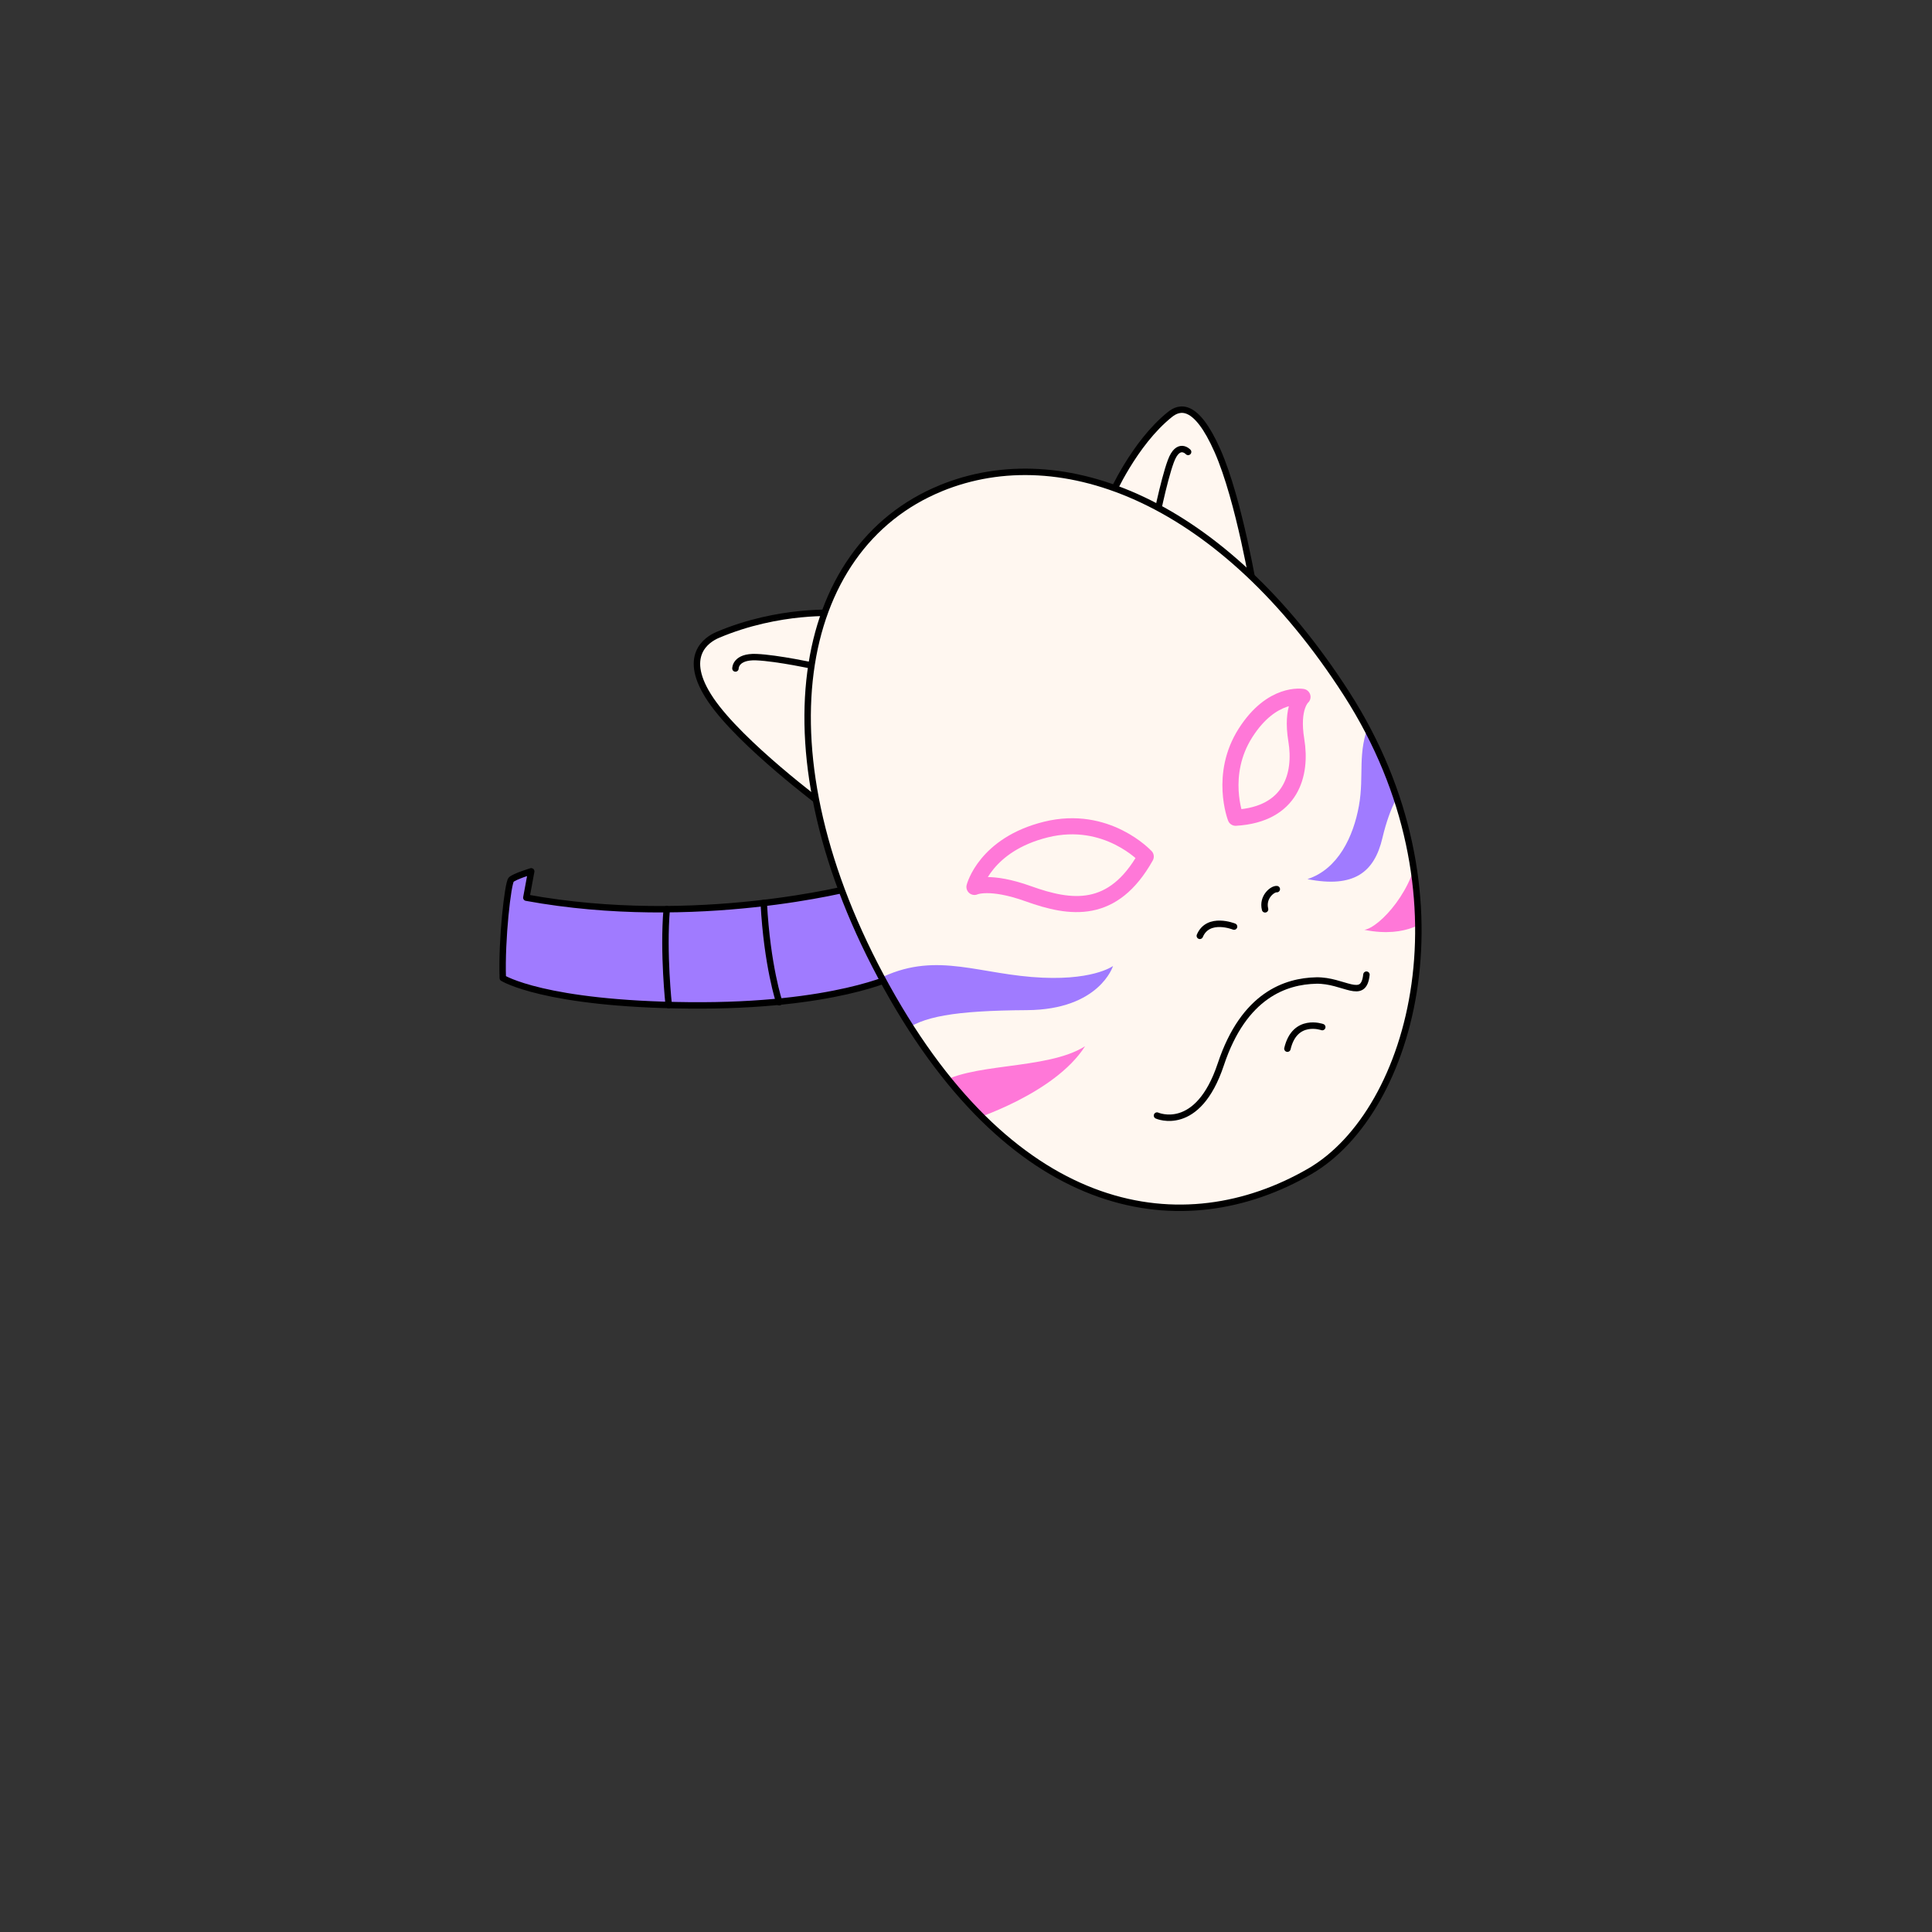 <?xml version="1.0" encoding="UTF-8"?>
<svg id="uuid-1bd22faa-001c-4def-8ff2-72bcc276cbed" data-name="BODY" xmlns="http://www.w3.org/2000/svg" xmlns:xlink="http://www.w3.org/1999/xlink" viewBox="0 0 600 600">
  <rect x="0" y="0" width="600" height="600" fill="#333333" stroke="none"/>
  <defs>
    <style>
      .uuid-23b30b59-ec3b-4f0d-8b29-ed1b34a123a6, .uuid-0744160f-59c0-4f2f-920d-81503fe48cd8, .uuid-193cb759-4ec0-4f41-bbc1-df85577165aa {
        fill: none;
      }

      .uuid-5c9a0cd8-1574-45be-947b-120060a5520b {
        stroke: #ff78d8;
        stroke-width: 5px;
      }

      .uuid-5c9a0cd8-1574-45be-947b-120060a5520b, .uuid-8538381f-6c11-452c-a027-b71e6cec0e21, .uuid-ba1ed525-ca99-4fa1-8e43-47e890b3098b, .uuid-0744160f-59c0-4f2f-920d-81503fe48cd8 {
        stroke-linecap: round;
        stroke-linejoin: round;
      }

      .uuid-da4bf054-ab54-440e-a080-022f6fd8ff1b, .uuid-ba1ed525-ca99-4fa1-8e43-47e890b3098b {
        fill: #fff7f0;
      }

      .uuid-38b2760e-8aab-41e2-b6b8-aa62079666b0 {
        fill: #ff78d8;
      }

      .uuid-85ff5d8e-28c7-4c30-9c98-1b82ff4cd71b, .uuid-8538381f-6c11-452c-a027-b71e6cec0e21 {
        fill: #a07bff;
      }

      .uuid-8538381f-6c11-452c-a027-b71e6cec0e21, .uuid-ba1ed525-ca99-4fa1-8e43-47e890b3098b, .uuid-0744160f-59c0-4f2f-920d-81503fe48cd8 {
        stroke: #000;
        stroke-width: 2px;
      }

      .uuid-193cb759-4ec0-4f41-bbc1-df85577165aa {
        clip-path: url(#uuid-c3eb5234-fd3b-48a0-b6f3-40da18595671);
      }
    </style>
    <clipPath id="uuid-c3eb5234-fd3b-48a0-b6f3-40da18595671">
      <path class="uuid-23b30b59-ec3b-4f0d-8b29-ed1b34a123a6" d="m292.18,151.63c-45.29,18.53-57.04,82.27-16.83,154.86,40.21,72.59,92.47,79.78,131.35,57.32,32.27-18.64,50.95-86.94,11.5-148.35-38.38-59.74-88.11-79.35-126.02-63.84h0Z"/>
    </clipPath>
  </defs>
  <g id="uuid-db736418-ea22-4ba7-b57b-9761866c07d9" data-name="uuid-a9579faf-1ae5-4d40-a4cc-22ba1730b184">
    <g id="uuid-6a49d364-daea-40f9-b07d-5415dd88d138" data-name="uuid-5d29859d-1e7e-4471-9f73-63fc681f3063">
      <g id="uuid-3ffcbc0b-c35c-4730-909e-26d745829b9b" data-name="uuid-a170f457-5acf-49c3-a376-5e6480af8811">
        <g>
          <g>
            <path class="uuid-8538381f-6c11-452c-a027-b71e6cec0e21" d="m265.36,275.49s-48.99,12.97-101.9,3.29l1.51-8.18s-5.22,1.59-6.22,2.59c-1.01,1.01-3.02,18.49-2.61,30.55,0,0,12.76,8.08,57.95,8.49,45.19.41,64.06-9.23,64.06-9.23l-12.79-27.53h0Z"/>
            <path class="uuid-8538381f-6c11-452c-a027-b71e6cec0e21" d="m207.05,282.36c-1.15,13.66.63,29.77.63,29.77"/>
            <path class="uuid-8538381f-6c11-452c-a027-b71e6cec0e21" d="m237.19,280.43c1.04,19.57,4.82,30.82,4.82,30.82"/>
          </g>
          <g>
            <path class="uuid-ba1ed525-ca99-4fa1-8e43-47e890b3098b" d="m345.05,154s7.1-16.33,18.29-25.28c2.87-2.3,8.01-4.02,14.78,11.3,6.77,15.32,11.49,44.17,11.49,44.17,0,0-12.77-13.79-44.55-30.19h0Z"/>
            <path class="uuid-0744160f-59c0-4f2f-920d-81503fe48cd8" d="m358.58,163.39s2.74-13.98,5.04-20.17c2.3-6.19,5.36-2.87,5.36-2.87"/>
            <path class="uuid-ba1ed525-ca99-4fa1-8e43-47e890b3098b" d="m260.03,190.39s-18.01-1.34-37.15,6.79c-3.27,1.39-11.44,6.49-2.11,20.21,9.33,13.72,35.02,32.79,35.02,32.79,0,0,1.57-25.73,4.23-59.79Z"/>
            <path class="uuid-0744160f-59c0-4f2f-920d-81503fe48cd8" d="m253.44,206.95s-12.01-2.61-18.57-2.87c-6.55-.26-6.47,3.52-6.47,3.52"/>
          </g>
          <g>
            <path class="uuid-da4bf054-ab54-440e-a080-022f6fd8ff1b" d="m292.18,151.63c-45.29,18.53-57.04,82.27-16.83,154.86,40.21,72.59,92.47,79.78,131.35,57.32,32.27-18.64,50.95-86.94,11.5-148.35-38.38-59.74-88.11-79.35-126.02-63.84h0Z"/>
            <g class="uuid-193cb759-4ec0-4f41-bbc1-df85577165aa">
              <g>
                <path class="uuid-5c9a0cd8-1574-45be-947b-120060a5520b" d="m383.73,253.96s-5.17-13.4,3.06-26.33c8.23-12.93,17.71-11.2,17.71-11.2,0,0-3.64,3.06-1.91,13.5,1.72,10.44-1.44,22.98-18.86,24.03h0Z"/>
                <path class="uuid-5c9a0cd8-1574-45be-947b-120060a5520b" d="m355.81,266.02s-12.03-13.06-30.94-8.41c-18.91,4.65-22.24,17.83-22.24,17.83,0,0,4.67-2.21,16.75,2.13,13.15,4.72,26.28,6.55,36.44-11.56Z"/>
                <path class="uuid-0744160f-59c0-4f2f-920d-81503fe48cd8" d="m392.88,282.4c-.96-3.83,2.35-6.41,3.64-6.27"/>
                <path class="uuid-0744160f-59c0-4f2f-920d-81503fe48cd8" d="m383.25,287.76s-8.04-3.26-10.63,2.87"/>
                <path class="uuid-0744160f-59c0-4f2f-920d-81503fe48cd8" d="m359.32,346.45s12.64,5.68,19.82-15.93c7.18-21.6,20.27-25.8,29.59-26.01,8.62-.19,14.74,6.51,15.63-1.82"/>
                <path class="uuid-0744160f-59c0-4f2f-920d-81503fe48cd8" d="m410.64,318.97s-8.52-3.06-10.82,6.7"/>
                <g>
                  <path class="uuid-85ff5d8e-28c7-4c30-9c98-1b82ff4cd71b" d="m429.31,260.28c2.49-10.53,5.84-14.74,5.84-14.74l-9.77-21.26c-4.02,9.63-1.63,16.37-3.35,25.95-1.72,9.57-6.46,19.68-15.99,22.79,14.55,2.87,20.78-2.2,23.27-12.73Z"/>
                  <path class="uuid-38b2760e-8aab-41e2-b6b8-aa62079666b0" d="m440.49,262.7c-.69,13.12-12.07,25.43-16.8,26.06,13.66,2.79,19.86-3.49,19.86-3.49l-3.06-22.57Z"/>
                  <path class="uuid-85ff5d8e-28c7-4c30-9c98-1b82ff4cd71b" d="m320.36,303.41c-18.67-1.54-31.68-8.26-49.26,1.54-3.48,1.94,9.34,15.51,9.34,15.51,5.6-4.74,15.94-6.61,38.49-6.75,22.55-.14,26.73-13.71,26.73-13.71,0,0-6.62,4.95-25.29,3.41Z"/>
                  <path class="uuid-38b2760e-8aab-41e2-b6b8-aa62079666b0" d="m301.55,347.9s25.95-8.05,35.43-22.99c-11.92,7.61-36.58,4.89-46.06,12.22l10.63,10.77Z"/>
                </g>
              </g>
            </g>
            <path class="uuid-0744160f-59c0-4f2f-920d-81503fe48cd8" d="m292.18,151.63c-45.29,18.53-57.04,82.27-16.83,154.86,40.21,72.59,92.47,79.78,131.35,57.32,32.27-18.64,50.95-86.94,11.5-148.35-38.38-59.74-88.11-79.35-126.02-63.84h0Z"/>
          </g>
        </g>
      </g>
    </g>
  </g>
</svg>